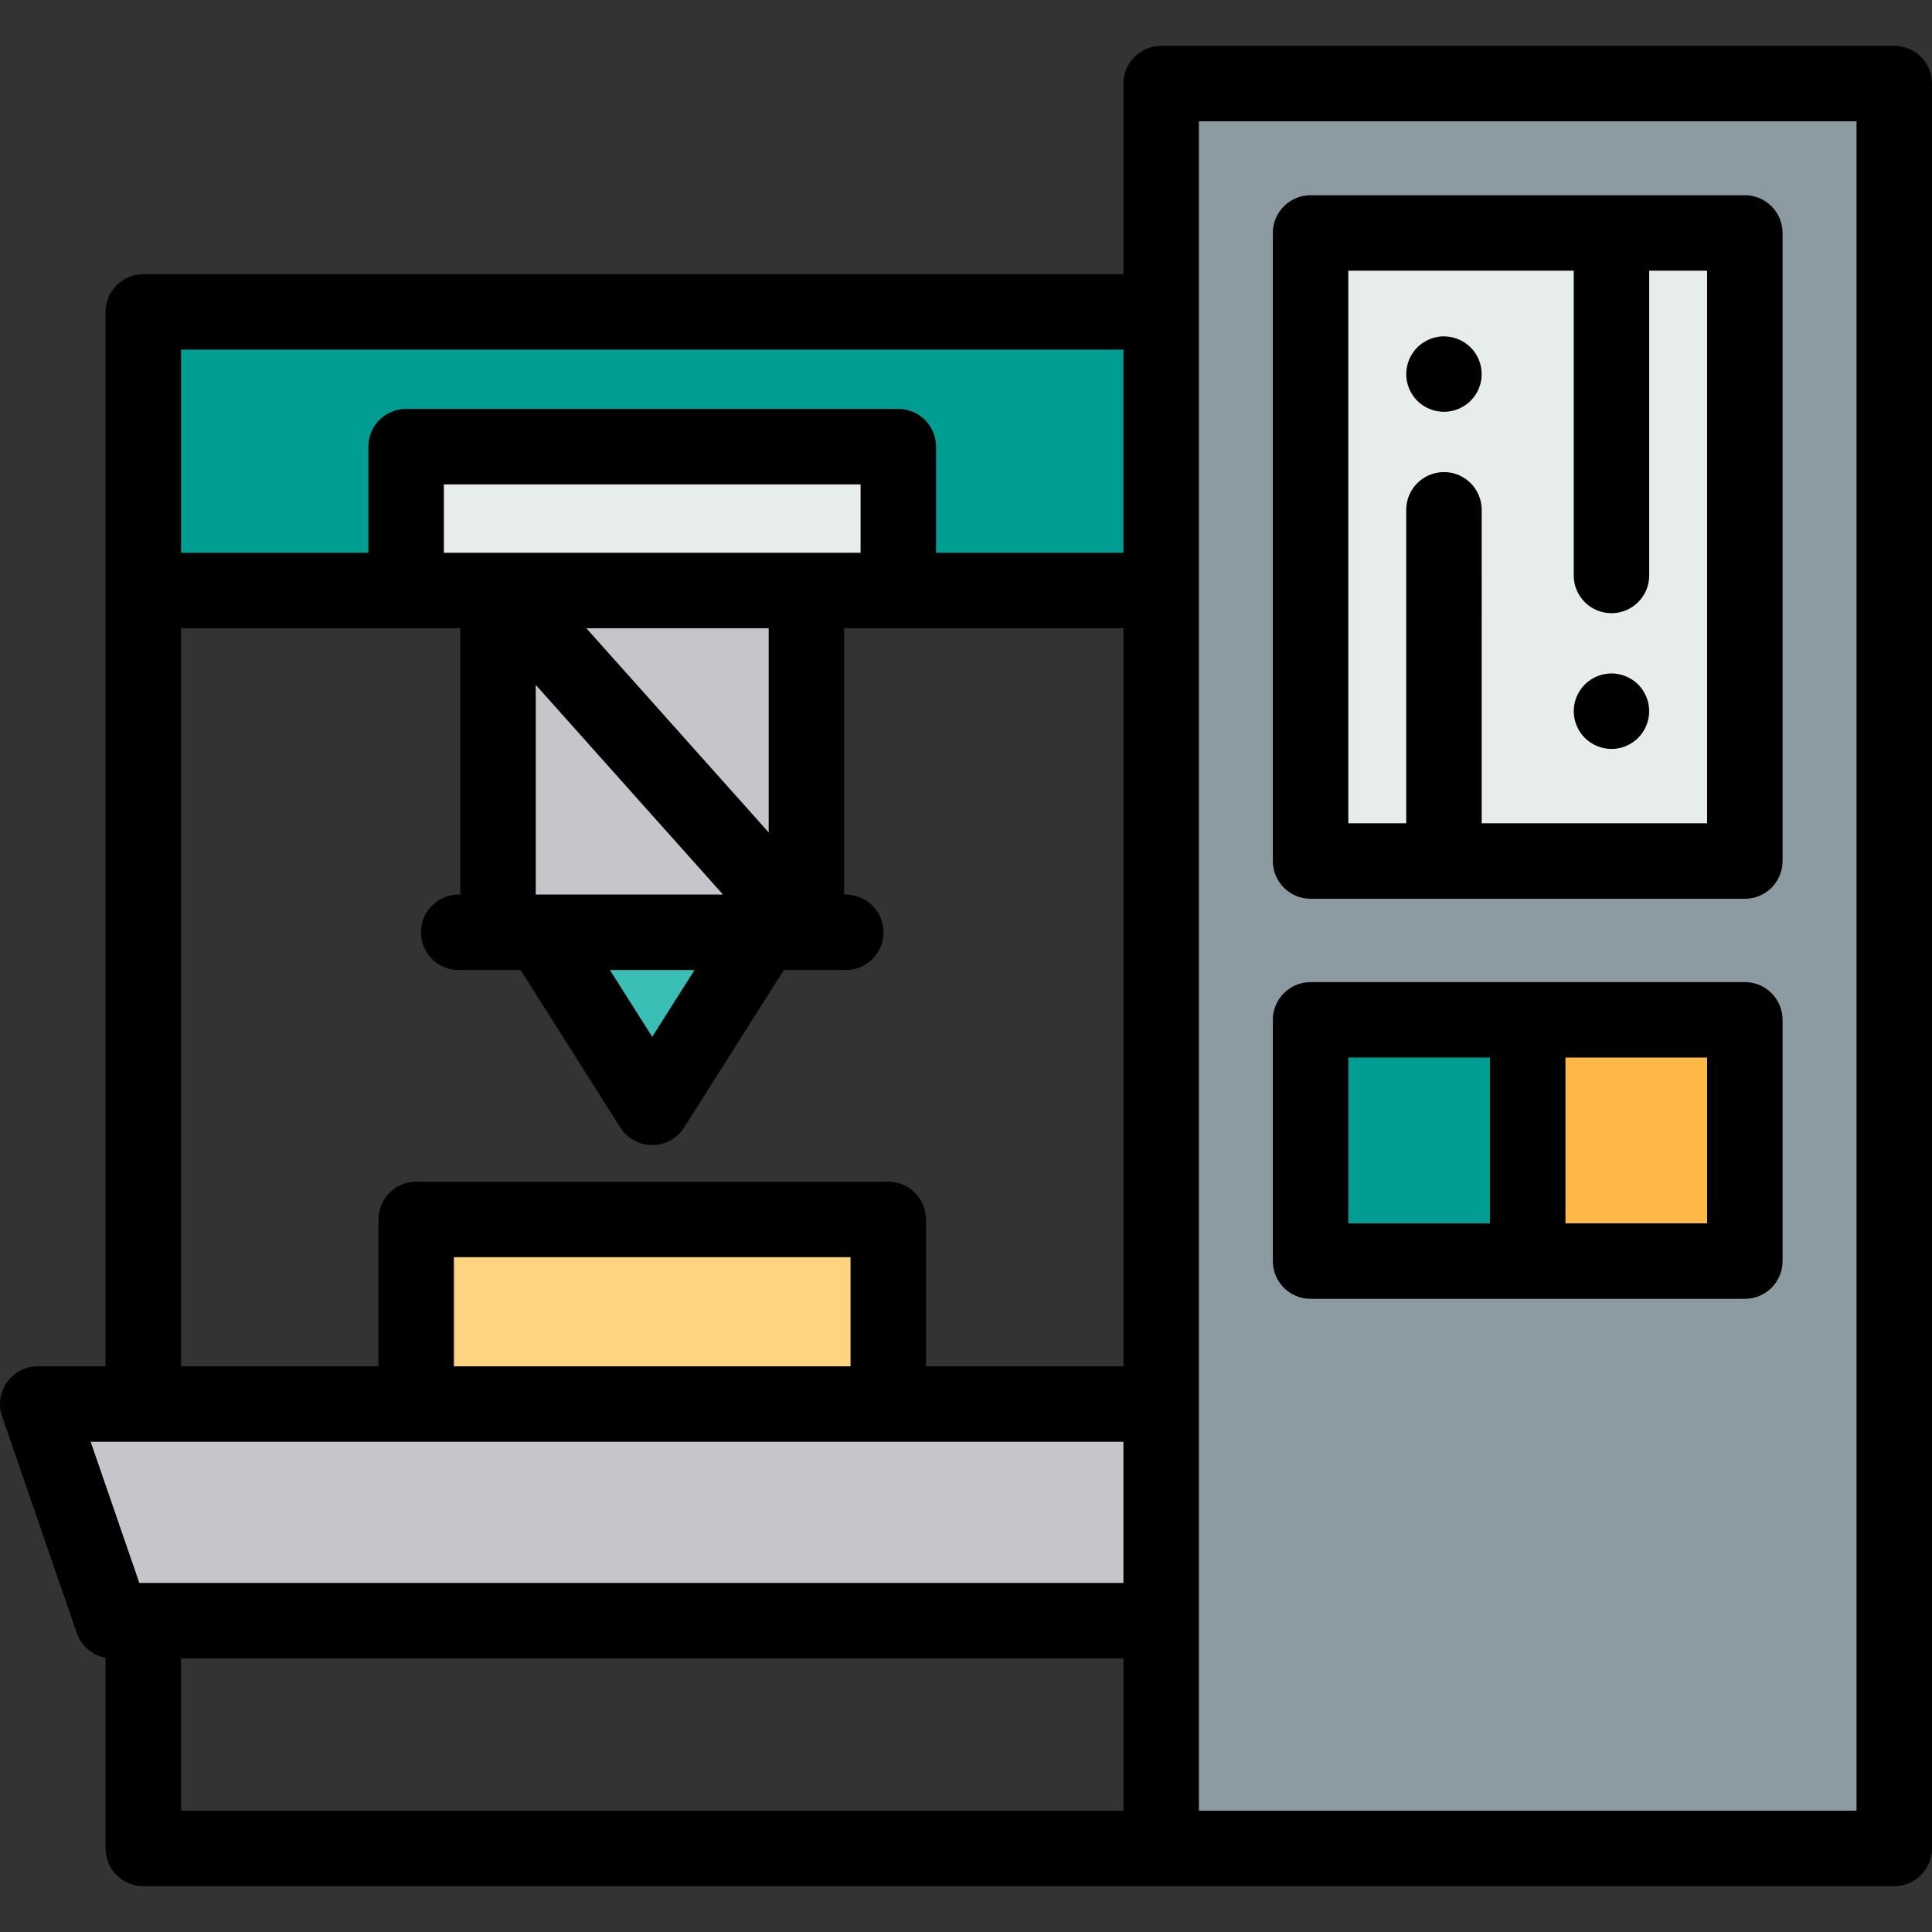 <?xml version="1.0" encoding="iso-8859-1"?>
<!-- Generator: Adobe Illustrator 19.0.0, SVG Export Plug-In . SVG Version: 6.00 Build 0)  -->
<svg version="1.1" id="Capa_1" xmlns="http://www.w3.org/2000/svg" xmlns:xlink="http://www.w3.org/1999/xlink" x="0px" y="0px"
	 viewBox="0 0 512 512" style="enable-background:new 0 0 512 512;" xml:space="preserve">
<rect x="0" y="0" width="512" height="512" fill="#333333" stroke="none"/>
<rect x="37.971" y="82.65" style="fill:#009D93;" width="269.75" height="73.835"/>
<g>
	<polygon style="fill:#C4C6C9;" points="307.719,429.5 29.799,429.5 10,372.083 307.719,372.083 	"/>
	<rect x="131.98" y="156.48" style="fill:#C4C6C9;" width="81.73" height="90.59"/>
</g>
<polygon style="fill:#3ABEB6;" points="172.845,293.465 143.466,247.07 202.224,247.07 "/>
<rect x="107.63" y="118.37" style="fill:#E7ECED;" width="130.44" height="38.12"/>
<rect x="307.72" y="22.14" style="fill:#8C9AA2;" width="194.28" height="467.71"/>
<rect x="347.32" y="61.741" style="fill:#E7ECED;" width="115.08" height="166.44"/>
<path d="M382.66,109.14c-0.65,0-1.311-0.07-1.95-0.2c-0.641-0.13-1.271-0.319-1.87-0.569c-0.61-0.25-1.19-0.561-1.73-0.92
	c-0.55-0.36-1.06-0.78-1.52-1.24s-0.88-0.97-1.24-1.521c-0.359-0.54-0.67-1.12-0.92-1.729c-0.25-0.601-0.439-1.23-0.57-1.87
	c-0.13-0.64-0.199-1.3-0.199-1.95c0-0.649,0.069-1.309,0.199-1.96c0.131-0.63,0.32-1.26,0.57-1.87c0.25-0.6,0.561-1.18,0.92-1.72
	c0.36-0.55,0.78-1.061,1.24-1.521c0.46-0.46,0.97-0.88,1.52-1.25c0.54-0.359,1.12-0.67,1.73-0.92c0.6-0.25,1.23-0.439,1.87-0.569
	c3.24-0.65,6.7,0.41,9.02,2.739c0.46,0.46,0.88,0.971,1.25,1.521c0.36,0.54,0.67,1.12,0.92,1.72c0.25,0.61,0.44,1.24,0.57,1.87
	c0.13,0.65,0.19,1.311,0.19,1.96c0,0.65-0.061,1.311-0.19,1.95c-0.13,0.64-0.32,1.27-0.57,1.87c-0.25,0.609-0.56,1.189-0.92,1.729
	c-0.37,0.551-0.79,1.061-1.25,1.521c-0.46,0.46-0.97,0.88-1.52,1.24c-0.54,0.359-1.12,0.67-1.72,0.92
	c-0.61,0.25-1.23,0.439-1.87,0.569C383.97,109.069,383.31,109.14,382.66,109.14z"/>
<path d="M427.06,198.479c-2.63,0-5.21-1.069-7.069-2.939c-1.87-1.86-2.931-4.431-2.931-7.061c0-0.66,0.06-1.31,0.19-1.96
	c0.13-0.64,0.319-1.27,0.569-1.87c0.25-0.6,0.561-1.18,0.921-1.73c0.369-0.54,0.779-1.06,1.25-1.52
	c1.859-1.859,4.439-2.93,7.069-2.93s5.21,1.07,7.07,2.93c0.46,0.46,0.88,0.98,1.24,1.52c0.359,0.55,0.67,1.13,0.92,1.73
	c0.25,0.601,0.439,1.23,0.569,1.87c0.131,0.65,0.19,1.3,0.19,1.96c0,2.63-1.06,5.21-2.92,7.061
	C432.269,197.41,429.689,198.479,427.06,198.479z"/>
<rect x="347.32" y="270.27" style="fill:#009D93;" width="57.54" height="63.938"/>
<rect x="404.86" y="270.27" style="fill:#FDB845;" width="57.54" height="63.938"/>
<rect x="110.29" y="323.17" style="fill:#FFD480;" width="125.11" height="48.913"/>
<path d="M502,12.144H307.719c-5.523,0-10,4.477-10,10V72.65H37.971c-5.523,0-10,4.478-10,10v279.434H10
	c-3.232,0-6.266,1.563-8.143,4.194c-1.876,2.633-2.365,6.01-1.311,9.065l19.799,57.417c1.188,3.446,4.132,5.923,7.625,6.572v50.525
	c0,5.523,4.477,10,10,10H502c5.522,0,10-4.477,10-10V22.144C512,16.621,507.522,12.144,502,12.144z M47.971,92.649h249.748v53.834
	h-49.654v-28.115c0-5.522-4.477-10-10-10H107.626c-5.523,0-10,4.478-10,10v28.115H47.971V92.649z M141.979,237.069V181.5
	l49.621,55.569H141.979z M184.056,257.069l-11.211,17.704l-11.21-17.704H184.056z M203.711,220.606l-48.329-54.122h48.329V220.606z
	 M117.626,146.483v-18.115h110.438v18.115H117.626z M47.971,166.483h74.008v70.586h-0.428c-5.523,0-10,4.478-10,10s4.477,10,10,10
	h16.411l26.435,41.745c1.834,2.896,5.022,4.65,8.449,4.65s6.615-1.755,8.449-4.65l26.434-41.745h16.411c5.523,0,10-4.478,10-10
	s-4.477-10-10-10h-0.428v-70.586h74.008v195.6H245.4V323.17c0-5.522-4.477-10-10-10H110.29c-5.523,0-10,4.478-10,10v38.913H47.971
	V166.483z M225.4,362.083H120.29V333.17H225.4V362.083z M297.719,382.083V419.5H36.928l-12.902-37.417H297.719z M47.971,439.5
	h249.748v40.356H47.971V439.5z M492,479.856H317.719V32.144H492V479.856z"/>
<path d="M347.317,238.182h115.085c5.523,0,10-4.477,10-10V61.741c0-5.522-4.477-10-10-10H347.317c-5.522,0-10,4.478-10,10v166.44
	C337.317,233.704,341.795,238.182,347.317,238.182z M357.317,71.741h59.739v80.762c0,5.523,4.478,10,10,10s10-4.477,10-10V71.741
	h15.346v146.44h-59.739V135.11c0-5.522-4.478-10-10-10s-10,4.478-10,10v83.071h-15.346L357.317,71.741L357.317,71.741z"/>
<path d="M347.317,344.205h115.085c5.523,0,10-4.478,10-10v-63.938c0-5.523-4.477-10-10-10H347.317c-5.522,0-10,4.477-10,10v63.938
	C337.317,339.727,341.795,344.205,347.317,344.205z M452.402,324.205H414.86v-43.938h37.542L452.402,324.205L452.402,324.205z
	 M357.317,280.268h37.543v43.938h-37.543V280.268z"/>
<g>
</g>
<g>
</g>
<g>
</g>
<g>
</g>
<g>
</g>
<g>
</g>
<g>
</g>
<g>
</g>
<g>
</g>
<g>
</g>
<g>
</g>
<g>
</g>
<g>
</g>
<g>
</g>
<g>
</g>
</svg>
